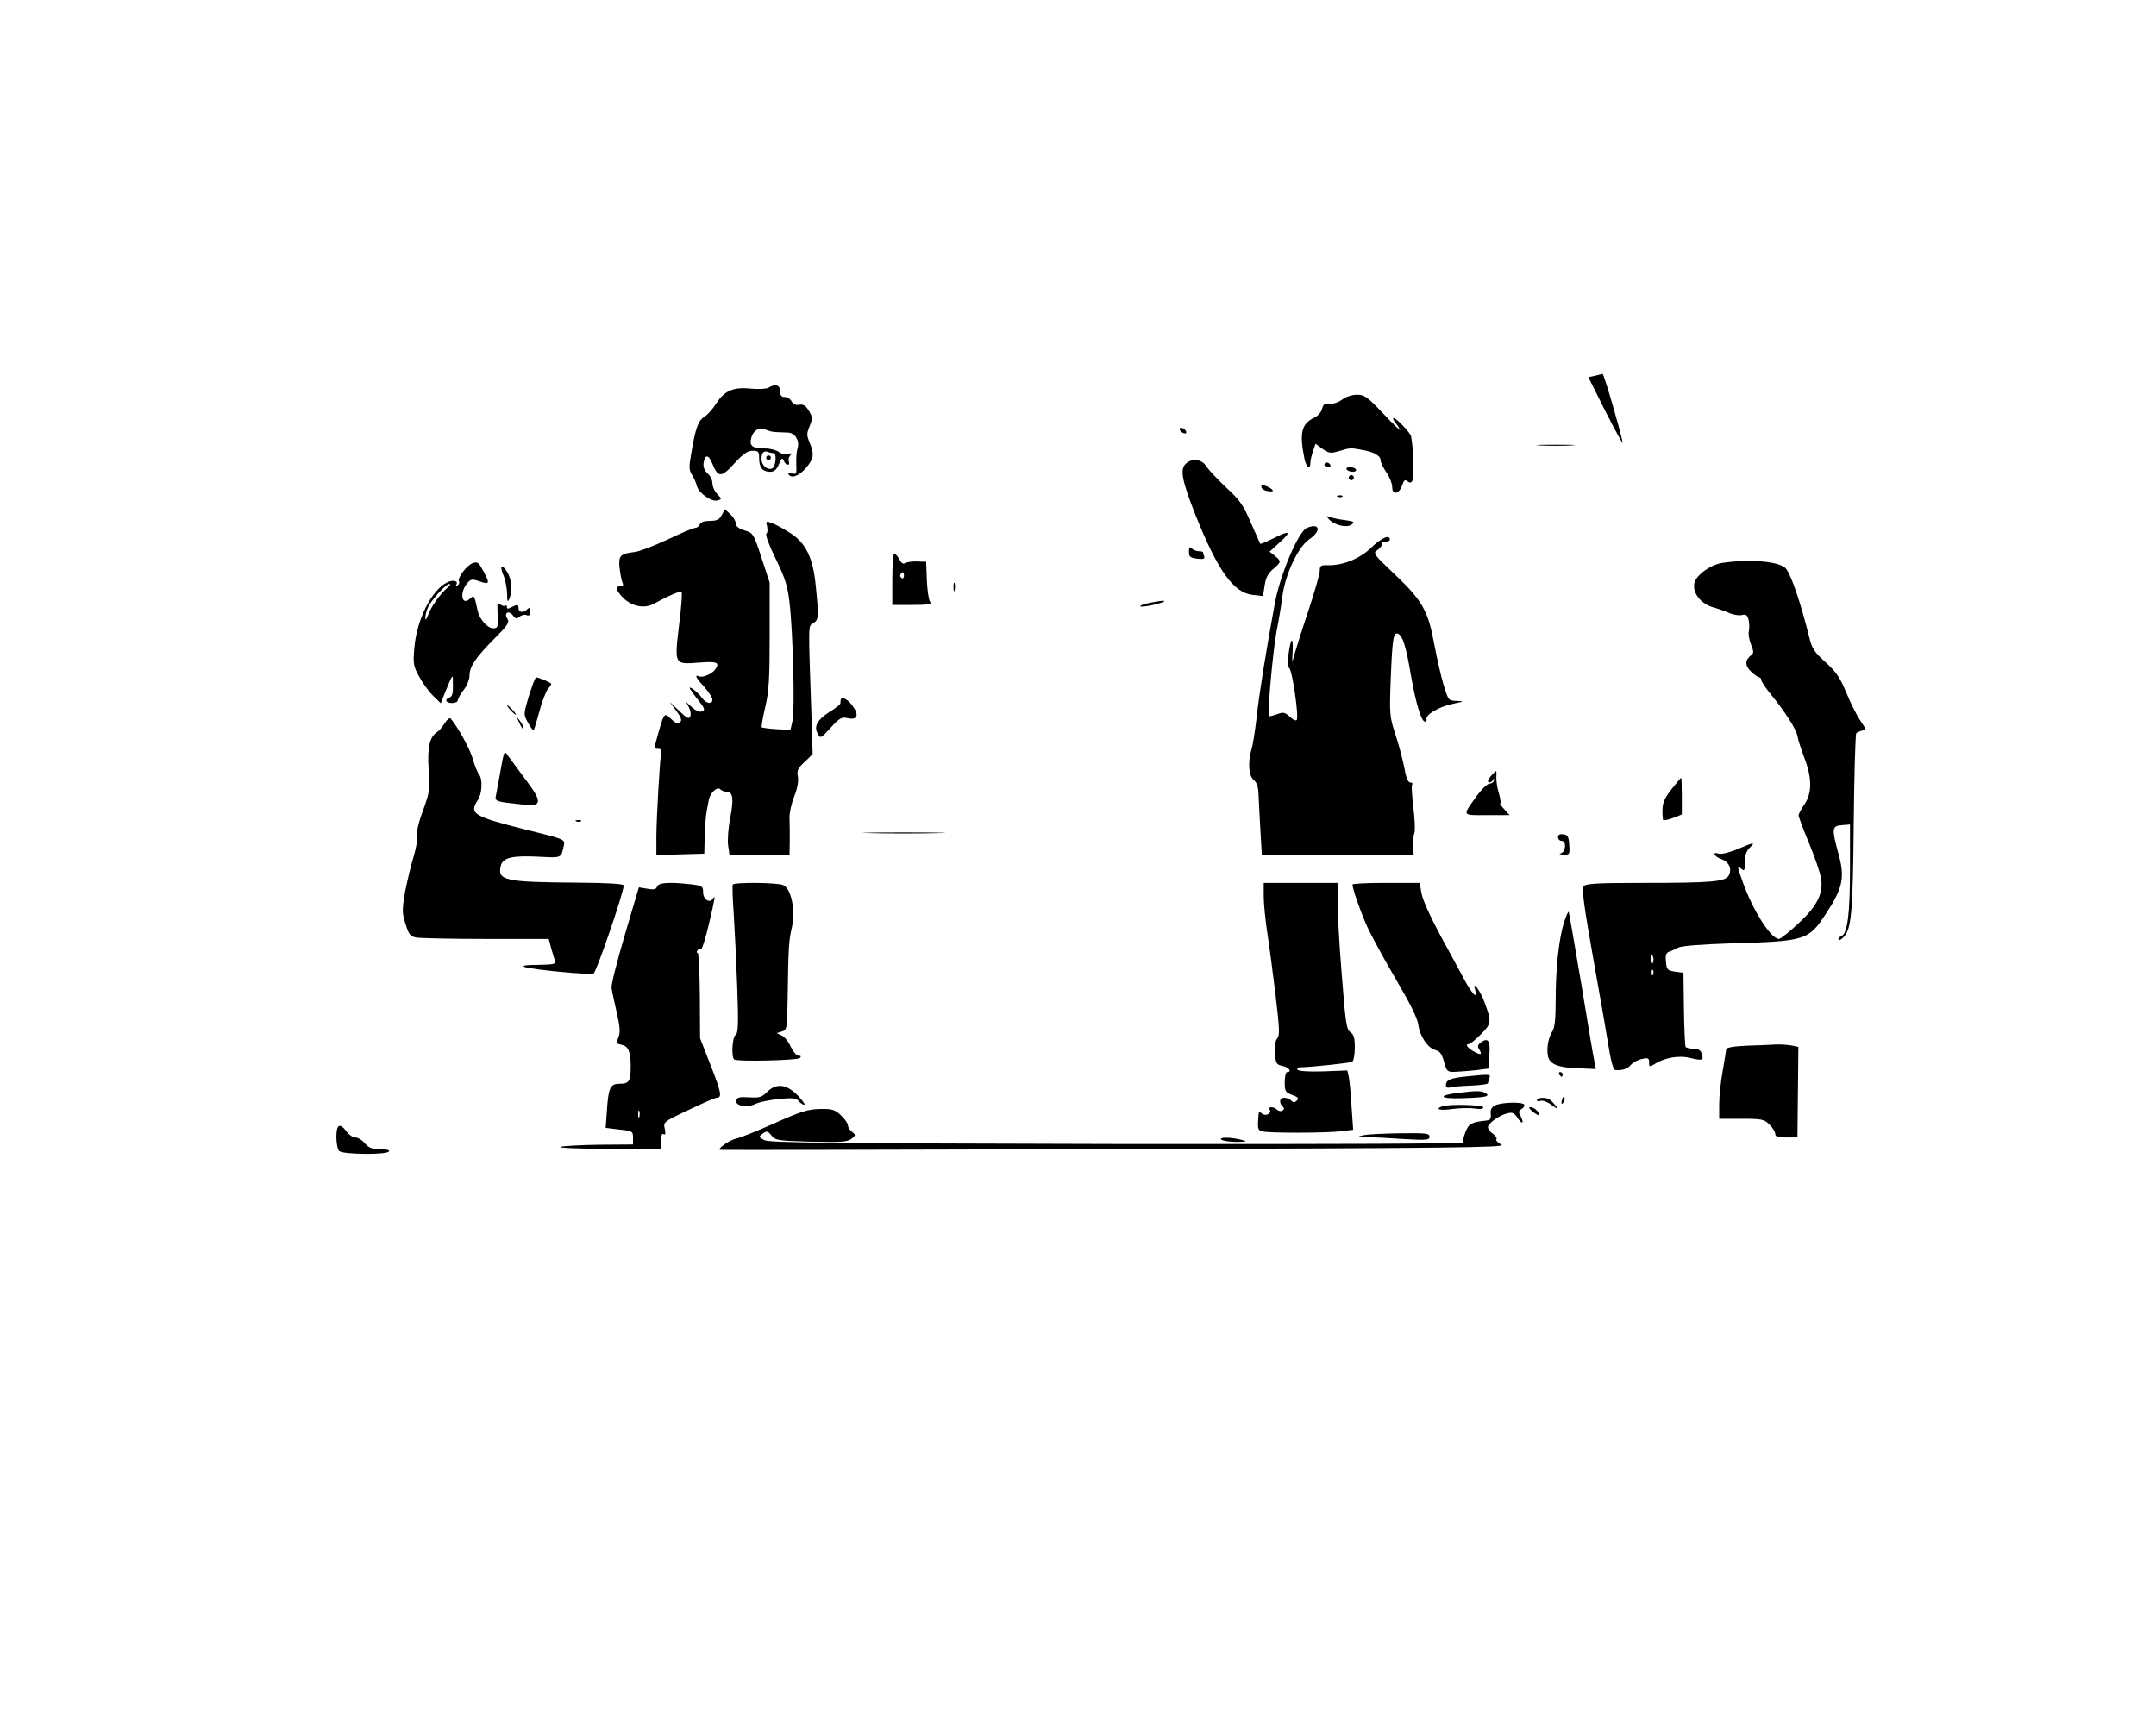 <?xml version="1.0" standalone="no"?>
<!DOCTYPE svg PUBLIC "-//W3C//DTD SVG 20010904//EN"
 "http://www.w3.org/TR/2001/REC-SVG-20010904/DTD/svg10.dtd">
<svg version="1.0" xmlns="http://www.w3.org/2000/svg"
 width="923pt" height="743pt" viewBox="0 0 923 743"
 preserveAspectRatio="xMidYMid meet">

<g transform="translate(0,743) scale(0.1,-0.1)"
fill="#000000" stroke="none">
<path d="M6828 5821 l-28 -6 75 -150 c42 -82 74 -141 72 -130 -11 56 -81 295
-86 294 -3 -1 -18 -4 -33 -8z"/>
<path d="M3290 5770 c-8 -5 -42 -7 -76 -4 -74 8 -113 -9 -148 -64 -13 -21 -35
-46 -49 -55 -28 -18 -39 -47 -57 -154 -11 -62 -11 -75 2 -95 8 -13 18 -34 21
-48 8 -31 62 -69 88 -63 20 6 20 6 0 27 -12 12 -21 33 -21 47 0 13 -9 33 -21
42 -13 12 -19 27 -17 44 5 39 22 38 38 -3 24 -60 39 -59 94 2 38 41 56 54 78
54 25 0 28 -3 28 -33 0 -39 15 -57 47 -57 17 0 28 9 38 33 11 26 15 29 20 15
4 -10 12 -18 17 -18 6 0 8 6 5 14 -3 7 0 19 6 26 9 10 8 11 -9 6 -11 -3 -28 0
-40 9 -10 8 -37 15 -59 15 -54 0 -68 11 -59 44 8 34 37 50 63 36 11 -5 30 -10
43 -10 13 -1 35 -1 49 -2 33 0 54 -35 43 -69 -4 -13 -6 -44 -5 -68 2 -40 0
-43 -18 -38 -12 3 -19 1 -15 -4 11 -19 43 -8 73 26 35 40 38 60 17 110 -13 31
-13 39 0 70 13 33 13 39 -3 66 -14 23 -24 29 -41 26 -15 -3 -26 2 -33 14 -5
11 -19 19 -29 19 -15 0 -20 7 -20 25 0 27 -22 33 -50 15z m21 -280 c16 0 10
-60 -6 -66 -21 -8 -45 14 -45 41 0 27 10 37 28 30 7 -3 18 -5 23 -5z"/>
<path d="M3280 5470 c0 -5 5 -10 10 -10 6 0 10 5 10 10 0 6 -4 10 -10 10 -5 0
-10 -4 -10 -10z"/>
<path d="M5747 5720 c-16 -12 -37 -20 -53 -18 -22 2 -29 -2 -34 -22 -3 -14
-18 -31 -33 -38 -56 -27 -65 -65 -42 -179 8 -35 25 -45 25 -14 0 10 5 32 11
49 l11 32 30 -22 c28 -19 35 -20 72 -9 46 14 47 14 96 5 49 -8 80 -25 80 -43
0 -9 11 -33 25 -53 14 -20 25 -48 25 -62 0 -37 28 -33 42 4 8 24 13 28 23 20
9 -8 15 -8 20 -1 9 15 7 135 -4 193 -2 14 -63 78 -74 78 -5 0 -3 -8 5 -17 8
-10 18 -25 22 -33 4 -8 -28 22 -71 68 -70 74 -82 82 -114 82 -21 0 -47 -9 -62
-20z"/>
<path d="M5050 5592 c0 -5 7 -13 16 -16 10 -4 14 -1 12 6 -5 15 -28 23 -28 10z"/>
<path d="M6593 5523 c37 -2 97 -2 135 0 37 2 6 3 -68 3 -74 0 -105 -1 -67 -3z"/>
<path d="M5075 5443 c-24 -23 -14 -73 41 -213 97 -243 164 -338 247 -347 l44
-5 7 45 c5 34 15 53 37 71 35 30 35 33 7 56 l-23 18 45 41 c52 47 41 52 -31
15 -28 -14 -52 -24 -54 -22 -1 2 -19 42 -40 90 -32 75 -47 97 -105 150 -37 35
-75 75 -85 91 -20 32 -64 37 -90 10z"/>
<path d="M5670 5440 c0 -5 7 -10 16 -10 8 0 12 5 9 10 -3 6 -10 10 -16 10 -5
0 -9 -4 -9 -10z"/>
<path d="M5765 5420 c3 -5 15 -10 26 -10 11 0 17 5 14 10 -3 6 -15 10 -26 10
-11 0 -17 -4 -14 -10z"/>
<path d="M5776 5391 c-4 -5 -2 -12 3 -15 5 -4 12 -2 15 3 4 5 2 12 -3 15 -5 4
-12 2 -15 -3z"/>
<path d="M5400 5345 c0 -7 11 -15 25 -17 32 -7 32 4 0 19 -20 9 -25 8 -25 -2z"/>
<path d="M5728 5303 c7 -3 16 -2 19 1 4 3 -2 6 -13 5 -11 0 -14 -3 -6 -6z"/>
<path d="M3090 5225 c-11 -20 -21 -25 -51 -25 -23 0 -39 -5 -43 -15 -3 -8 -12
-15 -19 -15 -8 0 -61 -22 -119 -50 -58 -27 -121 -51 -139 -53 -64 -8 -71 -15
-67 -66 3 -25 8 -54 12 -63 6 -13 4 -18 -8 -18 -24 0 -19 -18 12 -50 37 -36
90 -47 129 -26 66 36 115 57 121 52 3 -4 -1 -68 -11 -143 -20 -170 -21 -168
85 -160 78 6 91 1 70 -29 -12 -18 -52 -36 -68 -30 -22 9 -17 -4 21 -45 19 -22
35 -46 35 -54 0 -22 -27 -18 -44 6 -18 26 -64 60 -51 38 5 -8 21 -31 38 -51
25 -33 26 -39 12 -44 -10 -4 -26 3 -42 17 l-26 24 12 -23 c7 -13 10 -31 6 -39
-5 -13 -14 -9 -47 23 l-41 39 28 -38 c21 -28 25 -41 17 -49 -9 -9 -18 -6 -35
10 -36 34 -32 41 -73 -109 -3 -12 1 -16 13 -15 11 0 17 -5 14 -14 -6 -26 -20
-272 -21 -358 l0 -83 103 3 102 3 2 75 c1 41 5 89 8 105 3 17 7 38 9 48 4 30
36 61 49 48 6 -6 19 -11 28 -11 27 0 31 -30 15 -112 -8 -41 -12 -94 -9 -117
l6 -41 128 0 129 0 1 58 c0 31 0 75 -1 98 -1 22 8 64 20 94 14 35 19 65 16 85
-5 26 -1 36 29 63 l34 33 -4 132 c-15 444 -16 414 7 429 23 15 24 24 10 163
-12 118 -42 180 -109 223 -26 17 -61 36 -77 42 -27 10 -28 9 -22 -14 3 -14 2
-27 -3 -31 -6 -3 12 -51 40 -108 41 -84 51 -117 59 -187 15 -127 23 -459 13
-505 l-9 -40 -60 3 c-32 2 -61 6 -63 8 -2 2 4 41 15 86 16 69 19 122 19 308
l0 225 -35 107 c-34 104 -36 106 -72 117 -26 8 -38 18 -38 30 0 9 -10 27 -23
39 l-24 22 -13 -25z"/>
<path d="M5690 5206 c24 -25 75 -37 96 -22 15 11 11 14 -27 19 -25 3 -54 9
-64 13 -18 6 -19 5 -5 -10z"/>
<path d="M5595 5170 c-36 -14 -116 -203 -138 -327 -37 -201 -67 -387 -77 -483
-7 -58 -16 -119 -22 -137 -16 -56 -13 -114 9 -132 14 -12 20 -30 21 -66 1 -27
5 -96 8 -152 l6 -103 325 0 325 0 -3 38 c-1 20 2 45 6 55 4 10 2 58 -4 108 -6
49 -9 94 -6 99 4 6 0 10 -8 10 -9 0 -18 21 -25 63 -7 34 -23 98 -38 142 -25
77 -26 86 -20 242 7 169 11 196 30 190 20 -7 35 -51 56 -177 22 -125 45 -200
61 -200 5 0 8 5 6 11 -4 19 51 52 110 65 52 11 54 12 21 13 -37 1 -37 1 -58
69 -11 37 -29 116 -40 175 -26 142 -51 186 -169 298 -93 88 -94 90 -73 105 12
8 20 20 17 25 -4 5 3 9 14 9 12 0 21 5 21 10 0 23 -37 7 -80 -35 -48 -47 -122
-77 -187 -75 -29 1 -33 -3 -33 -24 0 -14 -23 -93 -50 -175 -28 -83 -54 -167
-60 -188 -9 -35 -9 -34 -6 20 3 67 -9 56 -18 -17 -4 -30 -3 -52 3 -56 13 -7
43 -212 32 -223 -4 -4 -18 3 -30 15 -21 19 -28 20 -54 10 -17 -6 -33 -10 -35
-8 -7 8 18 285 33 363 9 43 20 110 25 150 13 96 67 211 115 244 53 36 46 72
-10 49z"/>
<path d="M5090 5068 c0 -22 5 -26 35 -30 27 -3 34 -1 30 10 -3 7 -5 16 -5 18
0 2 -8 4 -18 4 -10 0 -23 5 -30 12 -9 9 -12 6 -12 -14z"/>
<path d="M3820 4950 l0 -110 86 0 c70 0 84 3 76 13 -6 7 -12 49 -14 92 l-3 80
-40 1 c-22 1 -45 -3 -51 -7 -7 -6 -16 1 -24 16 -7 14 -17 25 -22 25 -4 0 -8
-49 -8 -110z m50 14 c0 -8 -5 -12 -10 -9 -6 4 -8 11 -5 16 9 14 15 11 15 -7z"/>
<path d="M2024 5019 c-26 -9 -68 -65 -59 -78 3 -5 0 -13 -6 -17 -7 -4 -9 -3
-5 4 9 15 -15 21 -39 9 -67 -32 -131 -160 -141 -280 -6 -68 -5 -78 21 -125 15
-28 42 -64 59 -81 l33 -32 15 38 c39 95 37 92 37 40 1 -34 -3 -49 -14 -53 -24
-9 -17 -24 10 -24 14 0 25 5 25 12 0 6 11 26 25 44 14 18 25 45 25 61 0 39 25
76 105 157 59 59 67 71 57 87 -16 25 6 38 24 14 11 -15 16 -16 29 -5 8 7 22
10 30 6 11 -4 15 1 15 16 0 17 -3 19 -12 10 -17 -17 -38 -15 -38 3 0 18 -5 18
-31 5 -14 -8 -19 -7 -19 1 0 7 -3 9 -7 6 -3 -4 -13 -1 -21 5 -12 10 -14 6 -12
-32 4 -64 2 -70 -18 -70 -25 0 -59 38 -67 75 -15 69 -15 68 -34 51 -34 -31
-44 25 -13 64 17 21 22 22 52 12 50 -18 51 -11 7 64 -9 16 -18 19 -33 13z
m-110 -107 c-29 -24 -70 -81 -82 -117 -6 -16 -11 -22 -11 -13 -1 9 3 28 9 42
11 31 78 106 94 106 6 0 2 -8 -10 -18z"/>
<path d="M7374 5020 c-50 -7 -111 -51 -120 -85 -10 -41 25 -88 76 -104 25 -7
59 -19 76 -27 18 -7 41 -10 52 -7 17 4 23 -1 28 -21 3 -15 4 -36 1 -48 -3 -12
1 -37 9 -57 12 -30 13 -37 1 -46 -27 -21 -28 -45 0 -71 14 -13 30 -24 34 -24
5 0 9 -5 9 -11 0 -6 17 -32 38 -58 65 -79 114 -156 118 -186 1 -11 14 -50 28
-88 34 -88 34 -152 1 -201 -14 -20 -25 -41 -25 -47 0 -6 20 -60 45 -120 25
-60 48 -128 51 -149 11 -65 -17 -120 -98 -195 -39 -36 -76 -65 -82 -65 -35 0
-115 127 -157 249 -23 65 -23 67 -4 51 13 -11 15 -7 15 29 0 28 6 47 20 61 26
26 22 25 -51 -5 -34 -15 -69 -23 -80 -20 -31 10 -22 -12 10 -23 33 -12 47 -42
32 -70 -14 -27 -72 -32 -362 -32 -203 0 -249 -3 -259 -14 -9 -12 0 -80 44
-328 31 -172 61 -346 67 -385 7 -40 17 -74 23 -74 30 -3 53 4 68 22 9 10 30
22 47 25 27 6 31 4 31 -15 0 -20 2 -20 23 -7 43 28 106 39 155 26 50 -12 57
-10 47 19 -4 15 -15 21 -35 21 -16 0 -31 4 -34 8 -2 4 -6 77 -7 162 l-2 155
-36 5 c-33 5 -36 8 -39 43 -3 29 1 38 15 43 10 3 27 11 38 17 12 7 99 14 225
18 319 9 332 13 405 124 74 111 84 157 56 258 -30 110 -29 121 14 124 l35 3 0
-191 c0 -192 -11 -276 -36 -286 -8 -3 -14 -10 -14 -16 0 -5 9 -2 19 7 37 34
43 96 47 490 2 209 7 383 11 387 5 4 16 9 26 11 17 3 16 7 -9 43 -15 22 -42
76 -60 120 -27 65 -44 89 -89 130 -47 42 -58 59 -69 105 -37 148 -75 261 -99
294 -23 32 -152 44 -273 26z m-296 -1706 c-3 -14 -5 -12 -10 9 -3 19 -2 25 4
19 6 -6 8 -18 6 -28z m-1 -56 c-3 -8 -6 -5 -6 6 -1 11 2 17 5 13 3 -3 4 -12 1
-19z"/>
<path d="M2147 5004 c-3 -3 1 -21 9 -39 8 -19 14 -54 15 -77 0 -33 2 -38 9
-23 15 34 11 83 -8 115 -10 16 -21 27 -25 24z"/>
<path d="M4082 4915 c0 -16 2 -22 5 -12 2 9 2 23 0 30 -3 6 -5 -1 -5 -18z"/>
<path d="M4927 4850 c-20 -4 -41 -10 -45 -14 -8 -9 63 3 93 15 24 9 4 9 -48
-1z"/>
<path d="M2282 4503 c-6 -16 -18 -52 -26 -81 -14 -50 -14 -54 6 -89 22 -36 22
-36 29 -12 4 13 15 51 24 84 10 33 24 67 31 76 8 8 14 18 14 21 0 5 -55 28
-65 28 -2 0 -7 -12 -13 -27z"/>
<path d="M3599 4433 c-1 -5 -1 -11 -1 -14 1 -4 -18 -19 -42 -34 -56 -35 -73
-64 -56 -95 12 -23 13 -23 56 24 39 43 47 47 74 41 41 -9 49 14 19 54 -21 29
-47 41 -50 24z"/>
<path d="M2185 4390 c10 -11 20 -20 23 -20 3 0 -3 9 -13 20 -10 11 -20 20 -23
20 -3 0 3 -9 13 -20z"/>
<path d="M1904 4334 c-10 -16 -24 -33 -31 -37 -34 -21 -44 -66 -38 -160 6 -86
5 -97 -24 -177 -20 -53 -29 -94 -26 -110 3 -14 -4 -55 -15 -90 -11 -36 -27
-103 -36 -149 -13 -77 -13 -89 2 -137 14 -45 20 -53 46 -58 17 -3 151 -6 299
-6 l268 0 11 -41 c6 -22 14 -47 17 -55 4 -11 -9 -14 -73 -15 -53 0 -72 -3 -58
-9 28 -11 277 -35 295 -28 12 5 129 346 129 377 0 7 -65 11 -197 12 -311 2
-345 9 -329 72 8 35 48 45 163 39 99 -5 95 -7 107 49 5 25 5 26 -167 68 -221
56 -240 67 -201 126 18 28 21 89 5 109 -6 7 -19 38 -27 67 -13 45 -64 136 -95
173 -4 4 -15 -5 -25 -20z"/>
<path d="M2221 4340 c14 -31 19 -36 19 -24 0 6 -7 19 -16 30 -14 18 -14 18 -3
-6z"/>
<path d="M2157 4200 c-3 -8 -10 -44 -16 -80 -7 -36 -14 -77 -17 -92 -7 -30 -5
-30 117 -43 80 -9 82 11 10 106 -31 41 -63 86 -73 99 -12 19 -17 22 -21 10z"/>
<path d="M6387 4112 c-10 -10 -17 -22 -17 -25 0 -12 18 -7 23 6 2 7 3 6 3 -3
-1 -8 -9 -15 -19 -15 -9 0 -33 -23 -53 -50 -65 -91 -68 -85 42 -85 l97 0 -23
25 c-13 14 -21 25 -17 25 3 0 1 19 -6 43 -7 23 -12 54 -11 70 1 32 2 32 -19 9z"/>
<path d="M7156 4051 c-37 -47 -43 -66 -37 -130 1 -5 19 -2 41 6 l40 16 0 79
c0 43 -1 78 -3 78 -1 0 -20 -22 -41 -49z"/>
<path d="M2468 3913 c7 -3 16 -2 19 1 4 3 -2 6 -13 5 -11 0 -14 -3 -6 -6z"/>
<path d="M3728 3863 c78 -2 206 -2 285 0 78 1 14 3 -143 3 -157 0 -221 -2
-142 -3z"/>
<path d="M6670 3846 c0 -9 7 -16 15 -16 22 0 19 -47 -2 -53 -11 -3 -7 -5 10
-6 27 -1 28 1 25 42 -2 35 -7 43 -25 45 -16 2 -23 -2 -23 -12z"/>
<path d="M2813 3634 c-4 -12 -14 -14 -42 -9 l-36 6 -60 -203 c-33 -112 -59
-214 -57 -228 2 -14 12 -60 22 -104 13 -55 16 -85 9 -103 -12 -32 -13 -30 15
-37 26 -6 36 -30 36 -93 0 -61 -7 -73 -46 -73 -42 0 -49 -15 -56 -117 l-5 -72
58 -7 c57 -6 59 -8 59 -35 l0 -29 -142 -1 c-79 -1 -154 -5 -168 -9 -14 -5 73
-8 203 -9 l227 -1 0 36 c0 23 4 33 11 28 8 -4 9 3 5 23 -7 29 -6 30 102 81 60
29 114 52 120 52 24 0 20 23 -25 137 l-46 118 -1 182 c-1 101 -5 183 -9 183
-5 0 -5 5 -2 10 4 6 10 8 15 5 4 -3 20 44 34 105 28 119 30 132 18 112 -14
-21 -42 -3 -42 28 0 25 -3 28 -52 34 -92 10 -138 8 -145 -10z m-76 -986 c-3
-7 -5 -2 -5 12 0 14 2 19 5 13 2 -7 2 -19 0 -25z"/>
<path d="M3137 3643 c-2 -5 -1 -60 4 -123 4 -63 11 -204 15 -313 6 -165 4
-201 -7 -208 -14 -8 -19 -93 -6 -105 10 -10 271 -4 281 6 7 7 5 10 -5 10 -9 0
-24 18 -34 39 -9 21 -27 43 -39 48 l-21 10 23 7 c21 7 22 12 24 142 3 217 5
248 18 303 17 72 -3 169 -38 182 -28 11 -209 12 -215 2z"/>
<path d="M5410 3593 c0 -32 7 -98 14 -148 8 -49 24 -170 36 -269 18 -148 19
-181 8 -192 -8 -9 -12 -31 -10 -63 4 -45 6 -49 33 -55 27 -5 42 -26 19 -26 -5
0 -10 -19 -10 -43 0 -39 3 -44 32 -55 25 -9 30 -14 20 -24 -9 -9 -15 -9 -24 0
-7 7 -20 12 -30 12 -20 0 -24 -20 -7 -37 8 -8 7 -13 -1 -18 -6 -4 -17 -2 -23
4 -14 14 -40 14 -31 0 9 -16 -18 -30 -33 -17 -15 12 -14 14 -17 -34 -2 -30 1
-38 18 -42 29 -8 283 -7 341 1 l48 6 -7 101 c-3 56 -9 113 -12 127 l-6 26
-103 -4 c-62 -2 -106 1 -110 7 -3 6 0 10 7 10 61 2 218 19 227 24 6 4 11 31
11 60 0 41 -4 57 -19 67 -17 12 -21 42 -37 249 -11 129 -18 270 -17 313 l2 77
-160 0 -159 0 0 -57z"/>
<path d="M5790 3643 c0 -17 30 -104 58 -169 16 -38 72 -141 124 -230 63 -107
97 -174 100 -202 7 -50 41 -100 74 -108 19 -5 27 -17 36 -50 12 -42 14 -44 48
-43 19 1 59 4 89 7 l53 7 4 57 c5 62 -5 77 -35 56 -14 -10 -17 -18 -10 -28 16
-26 10 -29 -21 -12 -29 16 -39 32 -21 32 5 0 28 19 51 42 46 46 46 54 15 138
-18 49 -53 95 -40 53 14 -47 -13 -20 -50 50 -21 39 -46 86 -55 102 -78 140
-119 227 -125 263 l-7 42 -144 0 c-79 0 -144 -3 -144 -7z"/>
<path d="M6697 3485 c-23 -70 -37 -199 -37 -335 0 -81 -4 -121 -14 -135 -17
-26 -26 -73 -19 -107 7 -35 46 -50 136 -52 l69 -3 -6 31 c-4 17 -29 166 -56
331 -28 165 -52 305 -54 310 -1 6 -10 -12 -19 -40z"/>
<path d="M7478 2953 c-60 -3 -88 -8 -88 -16 -1 -7 -7 -48 -15 -92 -8 -44 -15
-108 -15 -142 l0 -63 95 0 c88 0 98 -2 120 -25 14 -13 25 -31 25 -40 0 -11 11
-15 48 -15 l47 0 2 194 2 194 -31 6 c-17 3 -47 5 -67 4 -20 -1 -75 -4 -123 -5z"/>
<path d="M6675 2830 c3 -5 8 -10 11 -10 2 0 4 5 4 10 0 6 -5 10 -11 10 -5 0
-7 -4 -4 -10z"/>
<path d="M6275 2821 c-66 -7 -85 -15 -85 -37 0 -10 6 -13 18 -10 9 3 50 7 89
8 40 2 73 6 73 10 0 3 3 13 6 22 7 17 5 18 -101 7z"/>
<path d="M3283 2754 c-22 -22 -33 -25 -77 -22 -41 2 -51 0 -54 -14 -5 -23 46
-32 83 -14 17 8 62 17 101 21 57 5 73 4 83 -9 8 -9 18 -16 24 -16 6 0 -7 18
-28 40 -48 49 -92 54 -132 14z"/>
<path d="M6243 2751 c-91 -11 -81 -26 15 -23 102 3 124 8 102 22 -16 10 -37
11 -117 1z"/>
<path d="M6687 2721 c-4 -17 -3 -21 5 -13 5 5 8 16 6 23 -3 8 -7 3 -11 -10z"/>
<path d="M6580 2720 c0 -5 7 -7 16 -3 9 3 29 -5 47 -18 26 -19 29 -19 17 -3
-8 10 -19 22 -25 26 -15 11 -55 10 -55 -2z"/>
<path d="M6402 2698 c-17 -8 -22 -19 -20 -37 2 -21 -2 -27 -22 -29 -59 -6 -72
-13 -86 -48 -8 -19 -12 -39 -9 -45 4 -6 -523 -8 -1482 -7 -1244 3 -1492 5
-1512 17 -24 13 -24 14 -5 28 17 12 21 11 37 -9 18 -21 27 -22 170 -26 128 -3
155 -1 172 12 19 15 19 17 3 30 -10 7 -18 20 -18 28 0 8 -13 27 -30 43 -26 24
-36 28 -89 27 -51 -1 -81 -10 -193 -60 -73 -33 -148 -63 -167 -67 -27 -6 -81
-43 -69 -48 1 -1 761 0 1688 3 1451 4 1681 7 1658 19 -15 8 -25 18 -22 23 4 5
-3 16 -15 24 -12 8 -21 21 -21 28 0 16 48 51 82 59 22 6 30 3 44 -18 20 -31
31 -26 14 6 -10 18 -9 23 4 31 9 5 14 13 11 19 -8 12 -95 10 -123 -3z"/>
<path d="M6173 2693 c-32 -12 -8 -19 45 -11 31 4 74 5 95 2 23 -4 37 -2 37 5
0 11 -152 15 -177 4z"/>
<path d="M6561 2671 c13 -11 26 -18 28 -15 7 7 -21 34 -36 34 -10 0 -8 -6 8
-19z"/>
<path d="M1440 2562 c0 -26 5 -53 12 -60 15 -15 204 -17 213 -2 4 6 -11 10
-38 10 -34 0 -48 5 -65 25 -12 14 -30 25 -41 25 -10 0 -27 11 -37 25 -29 39
-44 32 -44 -23z"/>
<path d="M5840 2570 c-33 -7 -32 -7 16 -9 28 0 99 -4 157 -8 95 -5 107 -4 107
10 0 15 -15 16 -122 15 -68 -1 -139 -4 -158 -8z"/>
<path d="M5230 2550 c8 -5 38 -9 65 -9 44 1 46 2 20 9 -46 12 -103 12 -85 0z"/>
</g>
</svg>
